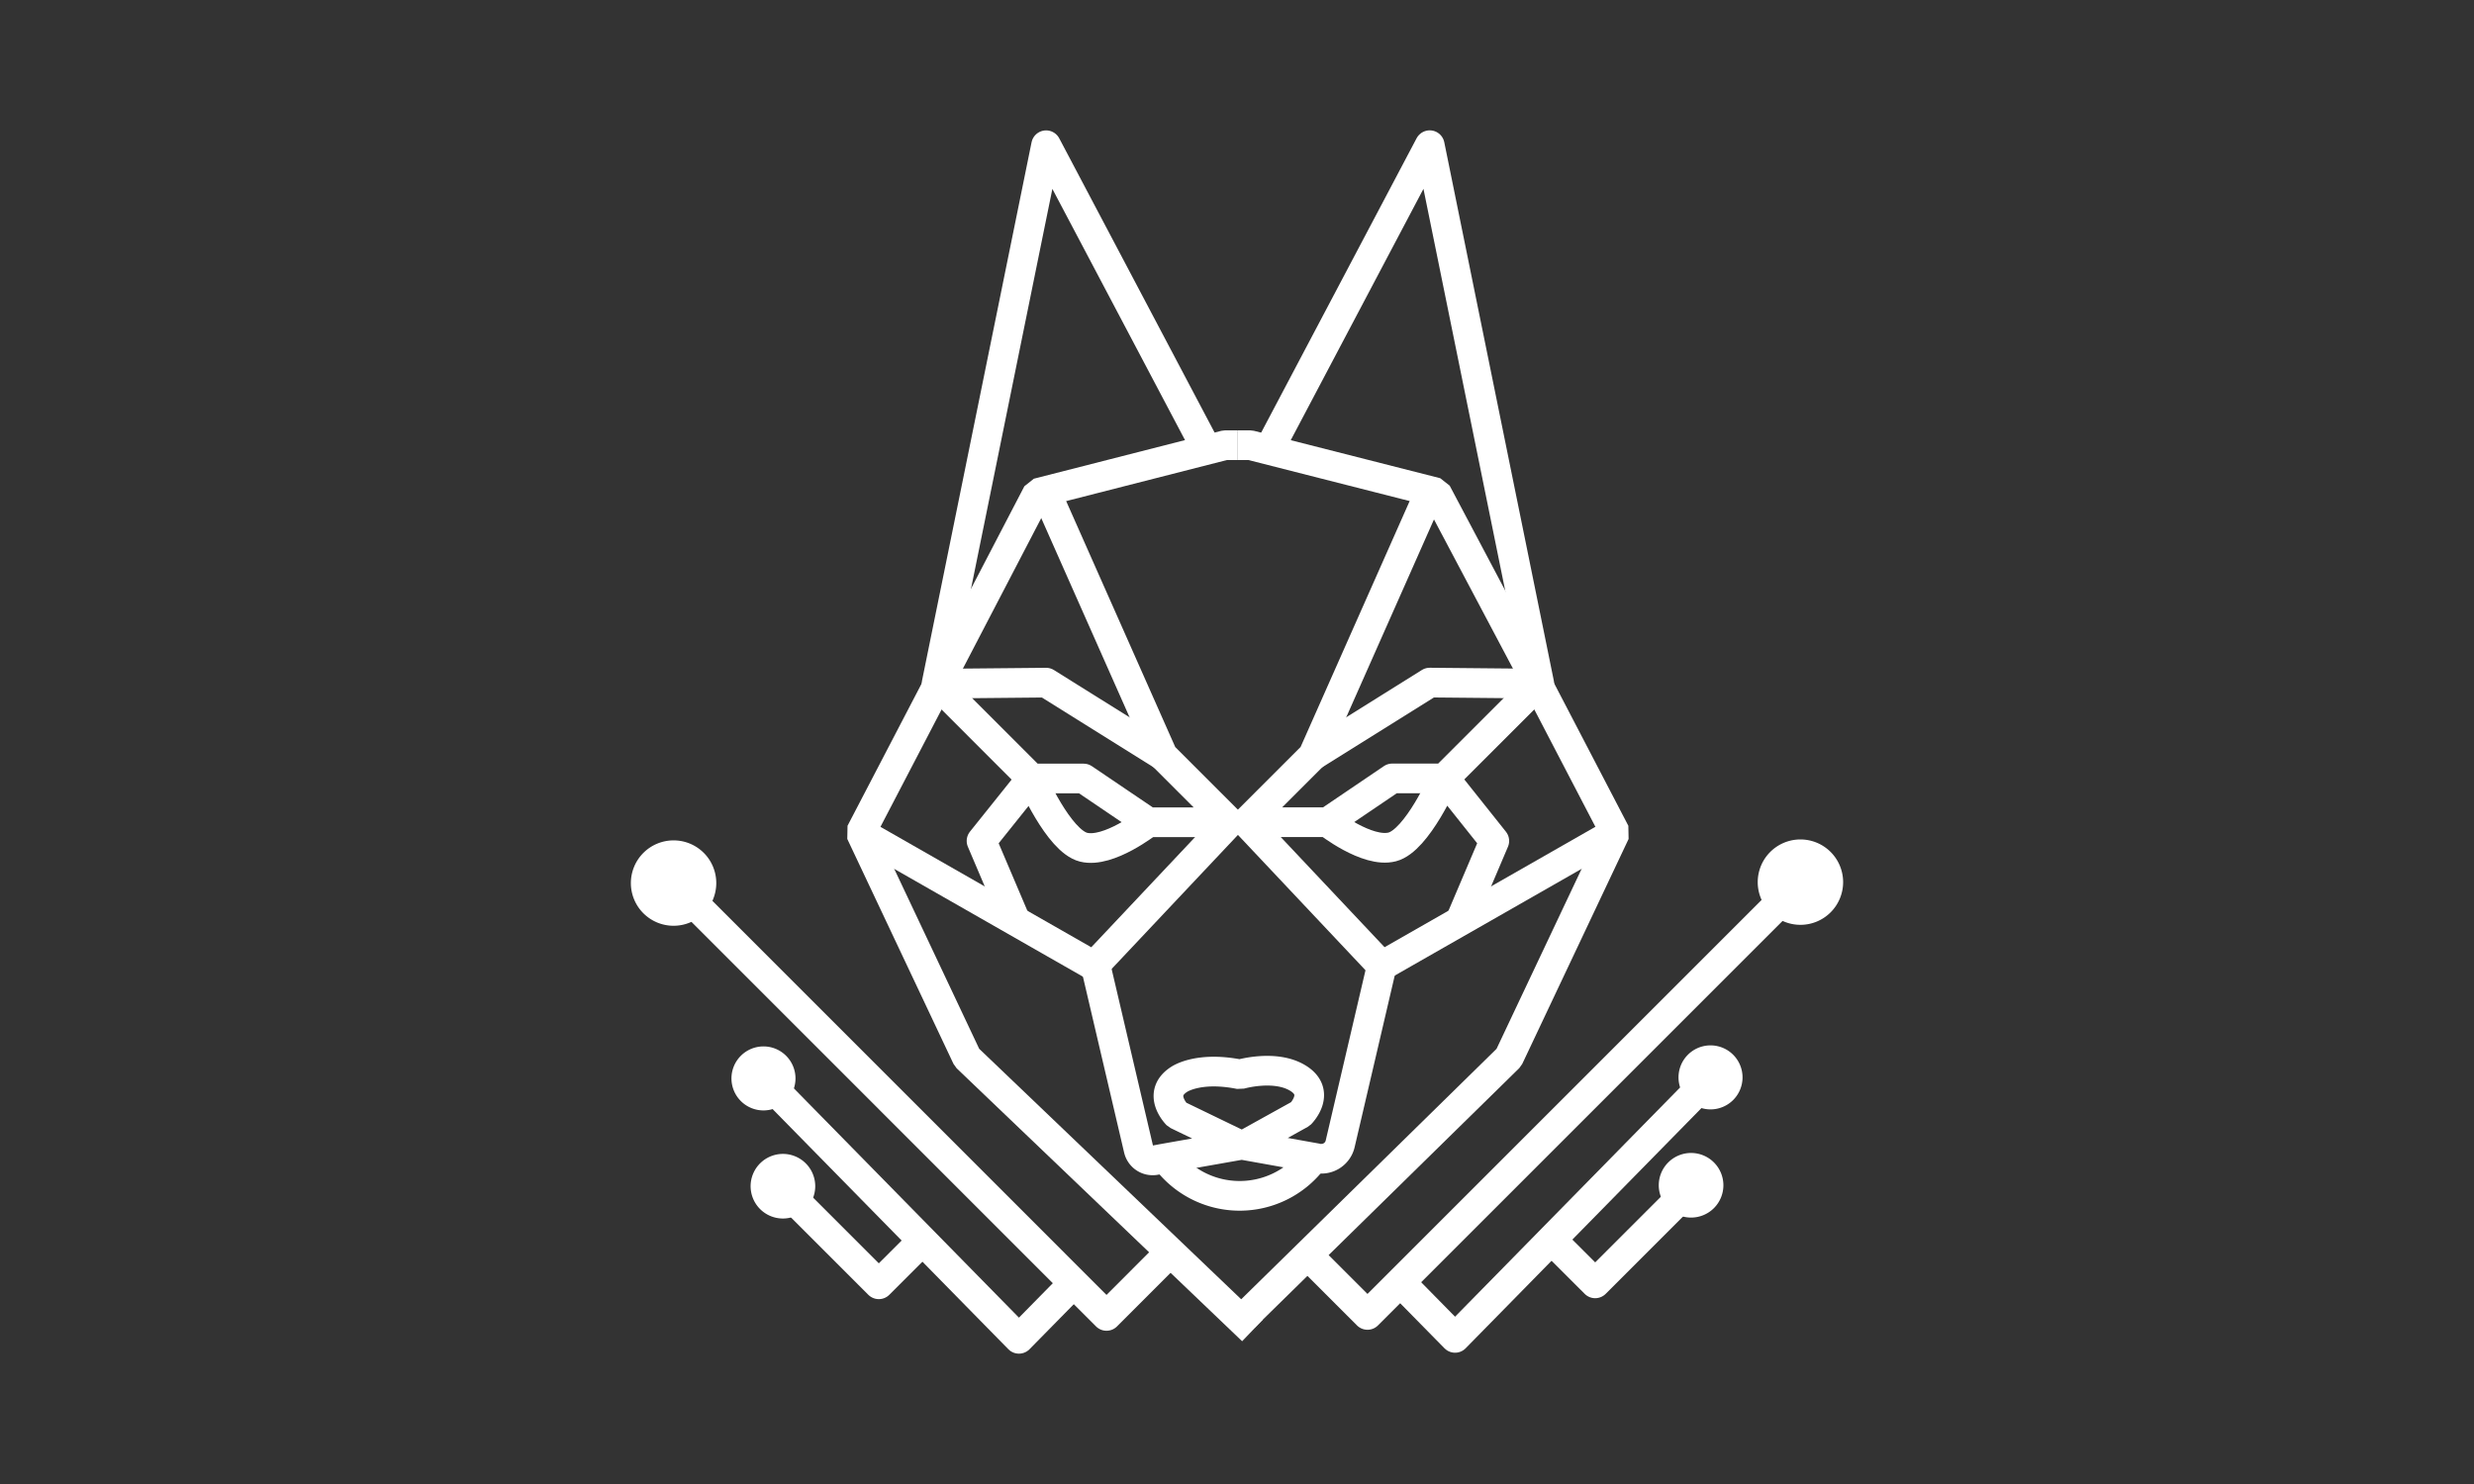 <svg id="Default" xmlns="http://www.w3.org/2000/svg" xmlns:xlink="http://www.w3.org/1999/xlink" viewBox="0 0 500 300"><rect x="0" y="0" width="500" height="300" fill="#333333" stroke="none"/><defs><style>.cls-1,.cls-3,.cls-4{fill:none;}.cls-2{clip-path:url(#clip-path);}.cls-3,.cls-4{stroke:#fff;stroke-width:6px;}.cls-3{stroke-linejoin:bevel;}.cls-4{stroke-linejoin:round;}.cls-5{fill:#fff;}</style><clipPath id="clip-path"><rect class="cls-1" width="500" height="300"/></clipPath></defs><title>logo-sans-titre-blancM-Standard</title><g class="cls-2"><polyline class="cls-3" points="250.16 90 247.58 90 209.69 99.68 191.44 134.74 173.95 168.32 195.42 213.8 253.11 268.97"/><polyline class="cls-4" points="235 152.74 211.42 138 189.28 138.21 211.42 29.36 243.43 90"/><polyline class="cls-4" points="189.1 138 208.47 157.38 219 157.38 232.06 166.22 248.48 166.22 235 152.74 211.21 99.08"/><g class="cls-2"><path class="cls-4" d="M232.06,166.22s-8,6.31-13.06,5.05-10.52-13.9-10.52-13.9L198.37,170l7.16,16.84"/><polyline class="cls-4" points="173.94 168.32 221.11 195.27 248.48 166.22"/><path class="cls-3" d="M236.22,235a18.56,18.56,0,0,0,28.63,0"/><polyline class="cls-3" points="250.16 90 252.69 90 290.33 99.58 308.94 134.73 326.43 168.32 304.94 213.79 251.48 266.24"/><polyline class="cls-4" points="265.37 152.73 288.95 137.99 311.09 138.2 288.95 29.35 256.94 89.99"/><polyline class="cls-4" points="311.27 137.99 291.9 157.36 281.37 157.36 268.31 166.21 251.89 166.21 265.37 152.73 289.16 99.07"/><path class="cls-4" d="M268.31,166.21s8,6.31,13.06,5,10.53-13.9,10.53-13.9L302,170l-7.16,16.84"/><polyline class="cls-4" points="326.43 168.31 279.26 195.26 251.89 166.21"/><path class="cls-3" d="M221.48,195.46l8.63,36.86a2.92,2.92,0,0,0,3.38,2.21l1.53-.29,15.57-2.75-12.69-6.14s-4.21-4.21.42-7.16c0,0,3.84-2.7,12.27-1,0,0,7.2-2.12,11.83.83s.42,7.16.42,7.16l-11.41,6.33,14.29,2.56.61.11a3.9,3.9,0,0,0,4.52-2.94l8.41-36"/><polyline class="cls-4" points="265.21 254.66 276.37 265.82 359.95 182.24"/><polyline class="cls-4" points="283.52 259.73 294.07 270.46 342.87 220.74"/><polyline class="cls-4" points="313.77 250.83 322.39 259.44 339.11 242.72"/><path class="cls-5" d="M335.24,239.61a6.53,6.53,0,1,0,6.53-6.53,6.53,6.53,0,0,0-6.53,6.53"/><path class="cls-5" d="M355.24,178.32a8.63,8.63,0,1,0,8.63-8.62,8.63,8.63,0,0,0-8.63,8.62"/><path class="cls-5" d="M339.23,217.8a6.47,6.47,0,1,0,6.47-6.47,6.47,6.47,0,0,0-6.47,6.47"/><polyline class="cls-4" points="234.79 254.85 223.63 266.02 140.05 182.43"/><polyline class="cls-4" points="216.48 259.92 205.93 270.65 157.13 220.93"/><polyline class="cls-4" points="186.23 251.02 177.61 259.63 160.89 242.91"/><path class="cls-5" d="M164.76,239.8a6.53,6.53,0,1,1-6.53-6.53,6.53,6.53,0,0,1,6.53,6.53"/><path class="cls-5" d="M144.76,178.52a8.63,8.63,0,1,1-8.63-8.63,8.62,8.62,0,0,1,8.63,8.63"/><path class="cls-5" d="M160.77,218a6.47,6.47,0,1,1-6.47-6.46,6.47,6.47,0,0,1,6.47,6.46"/></g></g></svg>